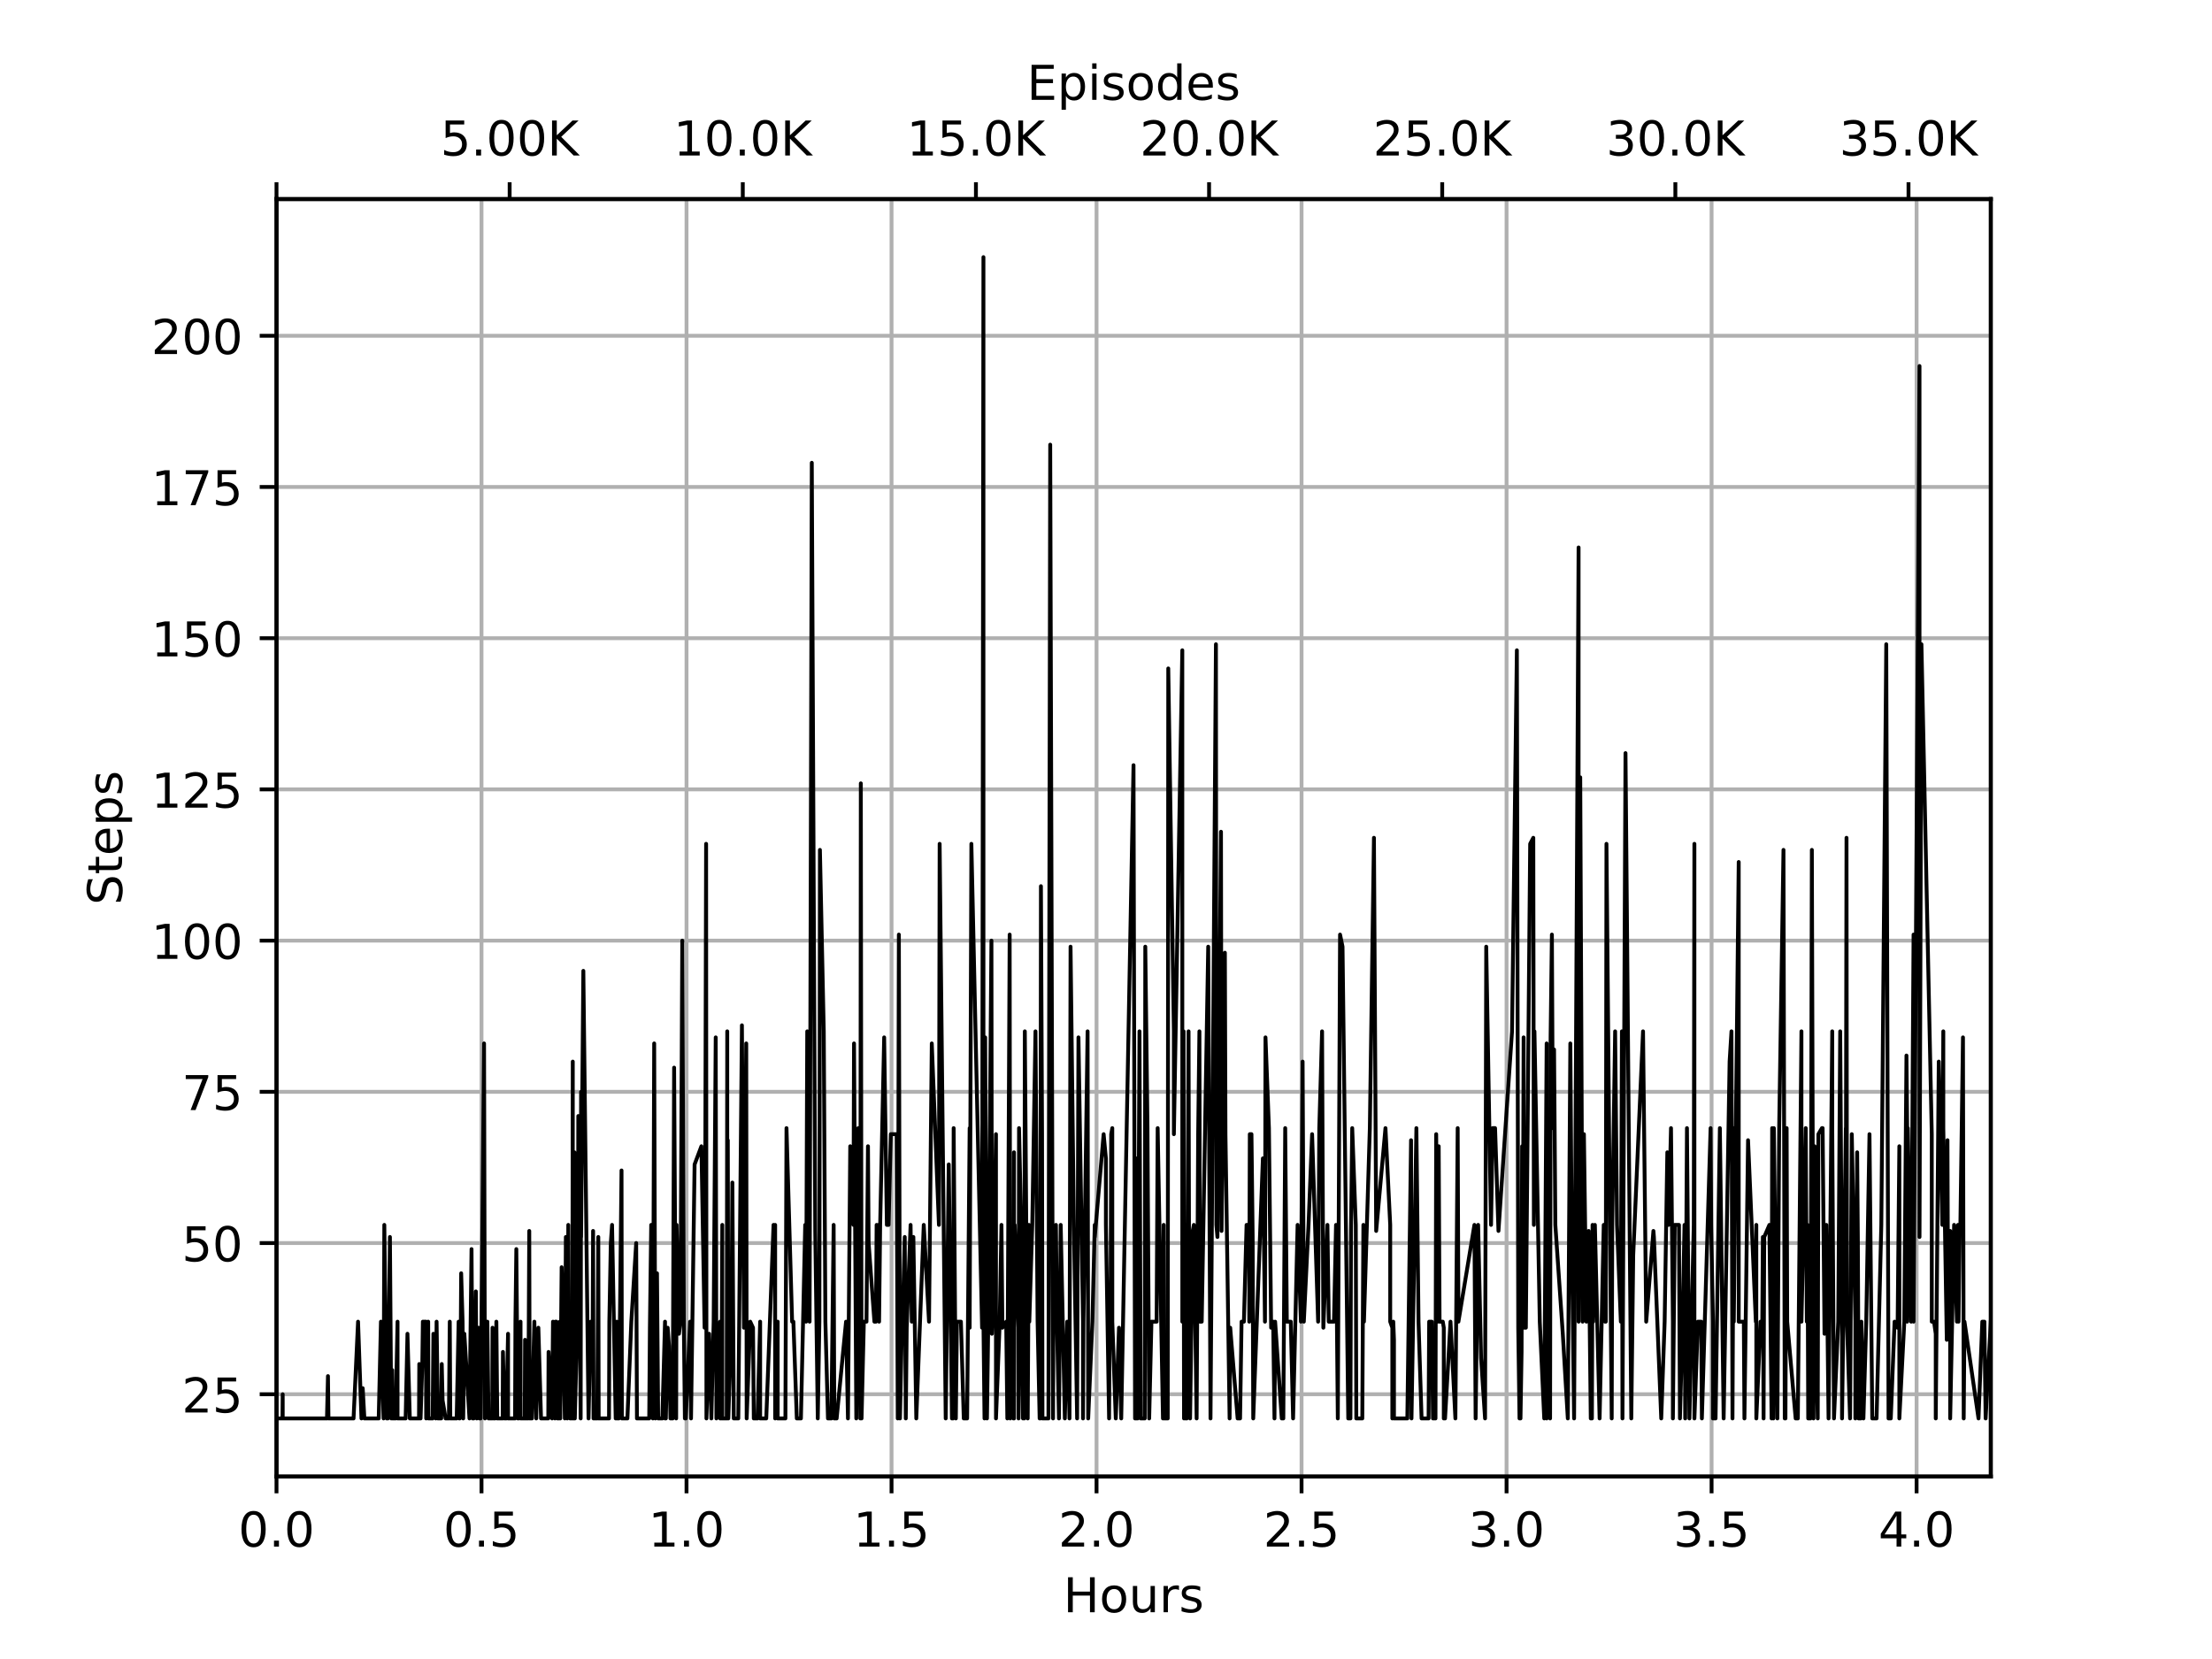 <?xml version="1.0" encoding="utf-8" standalone="no"?>
<!DOCTYPE svg PUBLIC "-//W3C//DTD SVG 1.1//EN"
  "http://www.w3.org/Graphics/SVG/1.1/DTD/svg11.dtd">
<!-- Created with matplotlib (https://matplotlib.org/) -->
<svg height="345.6pt" version="1.1" viewBox="0 0 460.8 345.6" width="460.8pt" xmlns="http://www.w3.org/2000/svg" xmlns:xlink="http://www.w3.org/1999/xlink">
 <defs>
  <style type="text/css">
*{stroke-linecap:butt;stroke-linejoin:round;}
  </style>
 </defs>
 <g id="figure_1">
  <g id="patch_1">
   <path d="M 0 345.6
L 460.8 345.6
L 460.8 0
L 0 0
z
" style="fill:#ffffff;"/>
  </g>
  <g id="axes_1">
   <g id="patch_2">
    <path d="M 57.6 307.584
L 414.72 307.584
L 414.72 41.472
L 57.6 41.472
z
" style="fill:#ffffff;"/>
   </g>
   <g id="matplotlib.axis_1">
    <g id="xtick_1">
     <g id="line2d_1">
      <path clip-path="url(#p49e762b4a4)" d="M 57.6 307.584
L 57.6 41.472
" style="fill:none;stroke:#b0b0b0;stroke-linecap:square;stroke-width:0.8;"/>
     </g>
     <g id="line2d_2">
      <defs>
       <path d="M 0 0
L 0 3.5
" id="m165756a6ae" style="stroke:#000000;stroke-width:0.8;"/>
      </defs>
      <g>
       <use style="stroke:#000000;stroke-width:0.8;" x="57.6" xlink:href="#m165756a6ae" y="307.584"/>
      </g>
     </g>
     <g id="text_1">
      <!-- 0.0 -->
      <defs>
       <path d="M 31.781 66.406
Q 24.172 66.406 20.328 58.906
Q 16.5 51.422 16.5 36.375
Q 16.5 21.391 20.328 13.891
Q 24.172 6.391 31.781 6.391
Q 39.453 6.391 43.281 13.891
Q 47.125 21.391 47.125 36.375
Q 47.125 51.422 43.281 58.906
Q 39.453 66.406 31.781 66.406
z
M 31.781 74.219
Q 44.047 74.219 50.516 64.516
Q 56.984 54.828 56.984 36.375
Q 56.984 17.969 50.516 8.266
Q 44.047 -1.422 31.781 -1.422
Q 19.531 -1.422 13.062 8.266
Q 6.594 17.969 6.594 36.375
Q 6.594 54.828 13.062 64.516
Q 19.531 74.219 31.781 74.219
z
" id="DejaVuSans-48"/>
       <path d="M 10.688 12.406
L 21 12.406
L 21 0
L 10.688 0
z
" id="DejaVuSans-46"/>
      </defs>
      <g transform="translate(49.648 322.182)scale(0.1 -0.1)">
       <use xlink:href="#DejaVuSans-48"/>
       <use x="63.623" xlink:href="#DejaVuSans-46"/>
       <use x="95.41" xlink:href="#DejaVuSans-48"/>
      </g>
     </g>
    </g>
    <g id="xtick_2">
     <g id="line2d_3">
      <path clip-path="url(#p49e762b4a4)" d="M 100.308 307.584
L 100.308 41.472
" style="fill:none;stroke:#b0b0b0;stroke-linecap:square;stroke-width:0.8;"/>
     </g>
     <g id="line2d_4">
      <g>
       <use style="stroke:#000000;stroke-width:0.8;" x="100.308" xlink:href="#m165756a6ae" y="307.584"/>
      </g>
     </g>
     <g id="text_2">
      <!-- 0.5 -->
      <defs>
       <path d="M 10.797 72.906
L 49.516 72.906
L 49.516 64.594
L 19.828 64.594
L 19.828 46.734
Q 21.969 47.469 24.109 47.828
Q 26.266 48.188 28.422 48.188
Q 40.625 48.188 47.75 41.5
Q 54.891 34.812 54.891 23.391
Q 54.891 11.625 47.562 5.094
Q 40.234 -1.422 26.906 -1.422
Q 22.312 -1.422 17.547 -0.641
Q 12.797 0.141 7.719 1.703
L 7.719 11.625
Q 12.109 9.234 16.797 8.062
Q 21.484 6.891 26.703 6.891
Q 35.156 6.891 40.078 11.328
Q 45.016 15.766 45.016 23.391
Q 45.016 31 40.078 35.438
Q 35.156 39.891 26.703 39.891
Q 22.75 39.891 18.812 39.016
Q 14.891 38.141 10.797 36.281
z
" id="DejaVuSans-53"/>
      </defs>
      <g transform="translate(92.356 322.182)scale(0.1 -0.1)">
       <use xlink:href="#DejaVuSans-48"/>
       <use x="63.623" xlink:href="#DejaVuSans-46"/>
       <use x="95.41" xlink:href="#DejaVuSans-53"/>
      </g>
     </g>
    </g>
    <g id="xtick_3">
     <g id="line2d_5">
      <path clip-path="url(#p49e762b4a4)" d="M 143.015 307.584
L 143.015 41.472
" style="fill:none;stroke:#b0b0b0;stroke-linecap:square;stroke-width:0.8;"/>
     </g>
     <g id="line2d_6">
      <g>
       <use style="stroke:#000000;stroke-width:0.8;" x="143.015" xlink:href="#m165756a6ae" y="307.584"/>
      </g>
     </g>
     <g id="text_3">
      <!-- 1.0 -->
      <defs>
       <path d="M 12.406 8.297
L 28.516 8.297
L 28.516 63.922
L 10.984 60.406
L 10.984 69.391
L 28.422 72.906
L 38.281 72.906
L 38.281 8.297
L 54.391 8.297
L 54.391 0
L 12.406 0
z
" id="DejaVuSans-49"/>
      </defs>
      <g transform="translate(135.064 322.182)scale(0.1 -0.1)">
       <use xlink:href="#DejaVuSans-49"/>
       <use x="63.623" xlink:href="#DejaVuSans-46"/>
       <use x="95.41" xlink:href="#DejaVuSans-48"/>
      </g>
     </g>
    </g>
    <g id="xtick_4">
     <g id="line2d_7">
      <path clip-path="url(#p49e762b4a4)" d="M 185.723 307.584
L 185.723 41.472
" style="fill:none;stroke:#b0b0b0;stroke-linecap:square;stroke-width:0.8;"/>
     </g>
     <g id="line2d_8">
      <g>
       <use style="stroke:#000000;stroke-width:0.8;" x="185.723" xlink:href="#m165756a6ae" y="307.584"/>
      </g>
     </g>
     <g id="text_4">
      <!-- 1.5 -->
      <g transform="translate(177.771 322.182)scale(0.1 -0.1)">
       <use xlink:href="#DejaVuSans-49"/>
       <use x="63.623" xlink:href="#DejaVuSans-46"/>
       <use x="95.41" xlink:href="#DejaVuSans-53"/>
      </g>
     </g>
    </g>
    <g id="xtick_5">
     <g id="line2d_9">
      <path clip-path="url(#p49e762b4a4)" d="M 228.43 307.584
L 228.43 41.472
" style="fill:none;stroke:#b0b0b0;stroke-linecap:square;stroke-width:0.8;"/>
     </g>
     <g id="line2d_10">
      <g>
       <use style="stroke:#000000;stroke-width:0.8;" x="228.43" xlink:href="#m165756a6ae" y="307.584"/>
      </g>
     </g>
     <g id="text_5">
      <!-- 2.0 -->
      <defs>
       <path d="M 19.188 8.297
L 53.609 8.297
L 53.609 0
L 7.328 0
L 7.328 8.297
Q 12.938 14.109 22.625 23.891
Q 32.328 33.688 34.812 36.531
Q 39.547 41.844 41.422 45.531
Q 43.312 49.219 43.312 52.781
Q 43.312 58.594 39.234 62.25
Q 35.156 65.922 28.609 65.922
Q 23.969 65.922 18.812 64.312
Q 13.672 62.703 7.812 59.422
L 7.812 69.391
Q 13.766 71.781 18.938 73
Q 24.125 74.219 28.422 74.219
Q 39.75 74.219 46.484 68.547
Q 53.219 62.891 53.219 53.422
Q 53.219 48.922 51.531 44.891
Q 49.859 40.875 45.406 35.406
Q 44.188 33.984 37.641 27.219
Q 31.109 20.453 19.188 8.297
z
" id="DejaVuSans-50"/>
      </defs>
      <g transform="translate(220.479 322.182)scale(0.1 -0.1)">
       <use xlink:href="#DejaVuSans-50"/>
       <use x="63.623" xlink:href="#DejaVuSans-46"/>
       <use x="95.41" xlink:href="#DejaVuSans-48"/>
      </g>
     </g>
    </g>
    <g id="xtick_6">
     <g id="line2d_11">
      <path clip-path="url(#p49e762b4a4)" d="M 271.138 307.584
L 271.138 41.472
" style="fill:none;stroke:#b0b0b0;stroke-linecap:square;stroke-width:0.8;"/>
     </g>
     <g id="line2d_12">
      <g>
       <use style="stroke:#000000;stroke-width:0.8;" x="271.138" xlink:href="#m165756a6ae" y="307.584"/>
      </g>
     </g>
     <g id="text_6">
      <!-- 2.5 -->
      <g transform="translate(263.186 322.182)scale(0.1 -0.1)">
       <use xlink:href="#DejaVuSans-50"/>
       <use x="63.623" xlink:href="#DejaVuSans-46"/>
       <use x="95.41" xlink:href="#DejaVuSans-53"/>
      </g>
     </g>
    </g>
    <g id="xtick_7">
     <g id="line2d_13">
      <path clip-path="url(#p49e762b4a4)" d="M 313.845 307.584
L 313.845 41.472
" style="fill:none;stroke:#b0b0b0;stroke-linecap:square;stroke-width:0.8;"/>
     </g>
     <g id="line2d_14">
      <g>
       <use style="stroke:#000000;stroke-width:0.8;" x="313.845" xlink:href="#m165756a6ae" y="307.584"/>
      </g>
     </g>
     <g id="text_7">
      <!-- 3.0 -->
      <defs>
       <path d="M 40.578 39.312
Q 47.656 37.797 51.625 33
Q 55.609 28.219 55.609 21.188
Q 55.609 10.406 48.188 4.484
Q 40.766 -1.422 27.094 -1.422
Q 22.516 -1.422 17.656 -0.516
Q 12.797 0.391 7.625 2.203
L 7.625 11.719
Q 11.719 9.328 16.594 8.109
Q 21.484 6.891 26.812 6.891
Q 36.078 6.891 40.938 10.547
Q 45.797 14.203 45.797 21.188
Q 45.797 27.641 41.281 31.266
Q 36.766 34.906 28.719 34.906
L 20.219 34.906
L 20.219 43.016
L 29.109 43.016
Q 36.375 43.016 40.234 45.922
Q 44.094 48.828 44.094 54.297
Q 44.094 59.906 40.109 62.906
Q 36.141 65.922 28.719 65.922
Q 24.656 65.922 20.016 65.031
Q 15.375 64.156 9.812 62.312
L 9.812 71.094
Q 15.438 72.656 20.344 73.438
Q 25.25 74.219 29.594 74.219
Q 40.828 74.219 47.359 69.109
Q 53.906 64.016 53.906 55.328
Q 53.906 49.266 50.438 45.094
Q 46.969 40.922 40.578 39.312
z
" id="DejaVuSans-51"/>
      </defs>
      <g transform="translate(305.894 322.182)scale(0.1 -0.1)">
       <use xlink:href="#DejaVuSans-51"/>
       <use x="63.623" xlink:href="#DejaVuSans-46"/>
       <use x="95.41" xlink:href="#DejaVuSans-48"/>
      </g>
     </g>
    </g>
    <g id="xtick_8">
     <g id="line2d_15">
      <path clip-path="url(#p49e762b4a4)" d="M 356.553 307.584
L 356.553 41.472
" style="fill:none;stroke:#b0b0b0;stroke-linecap:square;stroke-width:0.8;"/>
     </g>
     <g id="line2d_16">
      <g>
       <use style="stroke:#000000;stroke-width:0.8;" x="356.553" xlink:href="#m165756a6ae" y="307.584"/>
      </g>
     </g>
     <g id="text_8">
      <!-- 3.5 -->
      <g transform="translate(348.601 322.182)scale(0.1 -0.1)">
       <use xlink:href="#DejaVuSans-51"/>
       <use x="63.623" xlink:href="#DejaVuSans-46"/>
       <use x="95.41" xlink:href="#DejaVuSans-53"/>
      </g>
     </g>
    </g>
    <g id="xtick_9">
     <g id="line2d_17">
      <path clip-path="url(#p49e762b4a4)" d="M 399.261 307.584
L 399.261 41.472
" style="fill:none;stroke:#b0b0b0;stroke-linecap:square;stroke-width:0.8;"/>
     </g>
     <g id="line2d_18">
      <g>
       <use style="stroke:#000000;stroke-width:0.8;" x="399.261" xlink:href="#m165756a6ae" y="307.584"/>
      </g>
     </g>
     <g id="text_9">
      <!-- 4.0 -->
      <defs>
       <path d="M 37.797 64.312
L 12.891 25.391
L 37.797 25.391
z
M 35.203 72.906
L 47.609 72.906
L 47.609 25.391
L 58.016 25.391
L 58.016 17.188
L 47.609 17.188
L 47.609 0
L 37.797 0
L 37.797 17.188
L 4.891 17.188
L 4.891 26.703
z
" id="DejaVuSans-52"/>
      </defs>
      <g transform="translate(391.309 322.182)scale(0.1 -0.1)">
       <use xlink:href="#DejaVuSans-52"/>
       <use x="63.623" xlink:href="#DejaVuSans-46"/>
       <use x="95.41" xlink:href="#DejaVuSans-48"/>
      </g>
     </g>
    </g>
    <g id="text_10">
     <!-- Hours -->
     <defs>
      <path d="M 9.812 72.906
L 19.672 72.906
L 19.672 43.016
L 55.516 43.016
L 55.516 72.906
L 65.375 72.906
L 65.375 0
L 55.516 0
L 55.516 34.719
L 19.672 34.719
L 19.672 0
L 9.812 0
z
" id="DejaVuSans-72"/>
      <path d="M 30.609 48.391
Q 23.391 48.391 19.188 42.75
Q 14.984 37.109 14.984 27.297
Q 14.984 17.484 19.156 11.844
Q 23.344 6.203 30.609 6.203
Q 37.797 6.203 41.984 11.859
Q 46.188 17.531 46.188 27.297
Q 46.188 37.016 41.984 42.703
Q 37.797 48.391 30.609 48.391
z
M 30.609 56
Q 42.328 56 49.016 48.375
Q 55.719 40.766 55.719 27.297
Q 55.719 13.875 49.016 6.219
Q 42.328 -1.422 30.609 -1.422
Q 18.844 -1.422 12.172 6.219
Q 5.516 13.875 5.516 27.297
Q 5.516 40.766 12.172 48.375
Q 18.844 56 30.609 56
z
" id="DejaVuSans-111"/>
      <path d="M 8.5 21.578
L 8.5 54.688
L 17.484 54.688
L 17.484 21.922
Q 17.484 14.156 20.5 10.266
Q 23.531 6.391 29.594 6.391
Q 36.859 6.391 41.078 11.031
Q 45.312 15.672 45.312 23.688
L 45.312 54.688
L 54.297 54.688
L 54.297 0
L 45.312 0
L 45.312 8.406
Q 42.047 3.422 37.719 1
Q 33.406 -1.422 27.688 -1.422
Q 18.266 -1.422 13.375 4.438
Q 8.5 10.297 8.5 21.578
z
M 31.109 56
z
" id="DejaVuSans-117"/>
      <path d="M 41.109 46.297
Q 39.594 47.172 37.812 47.578
Q 36.031 48 33.891 48
Q 26.266 48 22.188 43.047
Q 18.109 38.094 18.109 28.812
L 18.109 0
L 9.078 0
L 9.078 54.688
L 18.109 54.688
L 18.109 46.188
Q 20.953 51.172 25.484 53.578
Q 30.031 56 36.531 56
Q 37.453 56 38.578 55.875
Q 39.703 55.766 41.062 55.516
z
" id="DejaVuSans-114"/>
      <path d="M 44.281 53.078
L 44.281 44.578
Q 40.484 46.531 36.375 47.5
Q 32.281 48.484 27.875 48.484
Q 21.188 48.484 17.844 46.438
Q 14.5 44.391 14.5 40.281
Q 14.5 37.156 16.891 35.375
Q 19.281 33.594 26.516 31.984
L 29.594 31.297
Q 39.156 29.25 43.188 25.516
Q 47.219 21.781 47.219 15.094
Q 47.219 7.469 41.188 3.016
Q 35.156 -1.422 24.609 -1.422
Q 20.219 -1.422 15.453 -0.562
Q 10.688 0.297 5.422 2
L 5.422 11.281
Q 10.406 8.688 15.234 7.391
Q 20.062 6.109 24.812 6.109
Q 31.156 6.109 34.562 8.281
Q 37.984 10.453 37.984 14.406
Q 37.984 18.062 35.516 20.016
Q 33.062 21.969 24.703 23.781
L 21.578 24.516
Q 13.234 26.266 9.516 29.906
Q 5.812 33.547 5.812 39.891
Q 5.812 47.609 11.281 51.797
Q 16.75 56 26.812 56
Q 31.781 56 36.172 55.266
Q 40.578 54.547 44.281 53.078
z
" id="DejaVuSans-115"/>
     </defs>
     <g transform="translate(221.512 335.861)scale(0.1 -0.1)">
      <use xlink:href="#DejaVuSans-72"/>
      <use x="75.195" xlink:href="#DejaVuSans-111"/>
      <use x="136.377" xlink:href="#DejaVuSans-117"/>
      <use x="199.756" xlink:href="#DejaVuSans-114"/>
      <use x="240.869" xlink:href="#DejaVuSans-115"/>
     </g>
    </g>
   </g>
   <g id="matplotlib.axis_2">
    <g id="ytick_1">
     <g id="line2d_19">
      <path clip-path="url(#p49e762b4a4)" d="M 57.6 290.448
L 414.72 290.448
" style="fill:none;stroke:#b0b0b0;stroke-linecap:square;stroke-width:0.8;"/>
     </g>
     <g id="line2d_20">
      <defs>
       <path d="M 0 0
L -3.5 0
" id="m344704f094" style="stroke:#000000;stroke-width:0.8;"/>
      </defs>
      <g>
       <use style="stroke:#000000;stroke-width:0.8;" x="57.6" xlink:href="#m344704f094" y="290.448"/>
      </g>
     </g>
     <g id="text_11">
      <!-- 25 -->
      <g transform="translate(37.875 294.247)scale(0.1 -0.1)">
       <use xlink:href="#DejaVuSans-50"/>
       <use x="63.623" xlink:href="#DejaVuSans-53"/>
      </g>
     </g>
    </g>
    <g id="ytick_2">
     <g id="line2d_21">
      <path clip-path="url(#p49e762b4a4)" d="M 57.6 258.948
L 414.72 258.948
" style="fill:none;stroke:#b0b0b0;stroke-linecap:square;stroke-width:0.8;"/>
     </g>
     <g id="line2d_22">
      <g>
       <use style="stroke:#000000;stroke-width:0.8;" x="57.6" xlink:href="#m344704f094" y="258.948"/>
      </g>
     </g>
     <g id="text_12">
      <!-- 50 -->
      <g transform="translate(37.875 262.747)scale(0.1 -0.1)">
       <use xlink:href="#DejaVuSans-53"/>
       <use x="63.623" xlink:href="#DejaVuSans-48"/>
      </g>
     </g>
    </g>
    <g id="ytick_3">
     <g id="line2d_23">
      <path clip-path="url(#p49e762b4a4)" d="M 57.6 227.448
L 414.72 227.448
" style="fill:none;stroke:#b0b0b0;stroke-linecap:square;stroke-width:0.8;"/>
     </g>
     <g id="line2d_24">
      <g>
       <use style="stroke:#000000;stroke-width:0.8;" x="57.6" xlink:href="#m344704f094" y="227.448"/>
      </g>
     </g>
     <g id="text_13">
      <!-- 75 -->
      <defs>
       <path d="M 8.203 72.906
L 55.078 72.906
L 55.078 68.703
L 28.609 0
L 18.312 0
L 43.219 64.594
L 8.203 64.594
z
" id="DejaVuSans-55"/>
      </defs>
      <g transform="translate(37.875 231.247)scale(0.1 -0.1)">
       <use xlink:href="#DejaVuSans-55"/>
       <use x="63.623" xlink:href="#DejaVuSans-53"/>
      </g>
     </g>
    </g>
    <g id="ytick_4">
     <g id="line2d_25">
      <path clip-path="url(#p49e762b4a4)" d="M 57.6 195.948
L 414.72 195.948
" style="fill:none;stroke:#b0b0b0;stroke-linecap:square;stroke-width:0.8;"/>
     </g>
     <g id="line2d_26">
      <g>
       <use style="stroke:#000000;stroke-width:0.8;" x="57.6" xlink:href="#m344704f094" y="195.948"/>
      </g>
     </g>
     <g id="text_14">
      <!-- 100 -->
      <g transform="translate(31.512 199.747)scale(0.1 -0.1)">
       <use xlink:href="#DejaVuSans-49"/>
       <use x="63.623" xlink:href="#DejaVuSans-48"/>
       <use x="127.246" xlink:href="#DejaVuSans-48"/>
      </g>
     </g>
    </g>
    <g id="ytick_5">
     <g id="line2d_27">
      <path clip-path="url(#p49e762b4a4)" d="M 57.6 164.448
L 414.72 164.448
" style="fill:none;stroke:#b0b0b0;stroke-linecap:square;stroke-width:0.8;"/>
     </g>
     <g id="line2d_28">
      <g>
       <use style="stroke:#000000;stroke-width:0.8;" x="57.6" xlink:href="#m344704f094" y="164.448"/>
      </g>
     </g>
     <g id="text_15">
      <!-- 125 -->
      <g transform="translate(31.512 168.247)scale(0.1 -0.1)">
       <use xlink:href="#DejaVuSans-49"/>
       <use x="63.623" xlink:href="#DejaVuSans-50"/>
       <use x="127.246" xlink:href="#DejaVuSans-53"/>
      </g>
     </g>
    </g>
    <g id="ytick_6">
     <g id="line2d_29">
      <path clip-path="url(#p49e762b4a4)" d="M 57.6 132.948
L 414.72 132.948
" style="fill:none;stroke:#b0b0b0;stroke-linecap:square;stroke-width:0.8;"/>
     </g>
     <g id="line2d_30">
      <g>
       <use style="stroke:#000000;stroke-width:0.8;" x="57.6" xlink:href="#m344704f094" y="132.948"/>
      </g>
     </g>
     <g id="text_16">
      <!-- 150 -->
      <g transform="translate(31.512 136.747)scale(0.1 -0.1)">
       <use xlink:href="#DejaVuSans-49"/>
       <use x="63.623" xlink:href="#DejaVuSans-53"/>
       <use x="127.246" xlink:href="#DejaVuSans-48"/>
      </g>
     </g>
    </g>
    <g id="ytick_7">
     <g id="line2d_31">
      <path clip-path="url(#p49e762b4a4)" d="M 57.6 101.448
L 414.72 101.448
" style="fill:none;stroke:#b0b0b0;stroke-linecap:square;stroke-width:0.8;"/>
     </g>
     <g id="line2d_32">
      <g>
       <use style="stroke:#000000;stroke-width:0.8;" x="57.6" xlink:href="#m344704f094" y="101.448"/>
      </g>
     </g>
     <g id="text_17">
      <!-- 175 -->
      <g transform="translate(31.512 105.247)scale(0.1 -0.1)">
       <use xlink:href="#DejaVuSans-49"/>
       <use x="63.623" xlink:href="#DejaVuSans-55"/>
       <use x="127.246" xlink:href="#DejaVuSans-53"/>
      </g>
     </g>
    </g>
    <g id="ytick_8">
     <g id="line2d_33">
      <path clip-path="url(#p49e762b4a4)" d="M 57.6 69.948
L 414.72 69.948
" style="fill:none;stroke:#b0b0b0;stroke-linecap:square;stroke-width:0.8;"/>
     </g>
     <g id="line2d_34">
      <g>
       <use style="stroke:#000000;stroke-width:0.8;" x="57.6" xlink:href="#m344704f094" y="69.948"/>
      </g>
     </g>
     <g id="text_18">
      <!-- 200 -->
      <g transform="translate(31.512 73.747)scale(0.1 -0.1)">
       <use xlink:href="#DejaVuSans-50"/>
       <use x="63.623" xlink:href="#DejaVuSans-48"/>
       <use x="127.246" xlink:href="#DejaVuSans-48"/>
      </g>
     </g>
    </g>
    <g id="text_19">
     <!-- Steps -->
     <defs>
      <path d="M 53.516 70.516
L 53.516 60.891
Q 47.906 63.578 42.922 64.891
Q 37.938 66.219 33.297 66.219
Q 25.25 66.219 20.875 63.094
Q 16.5 59.969 16.5 54.203
Q 16.5 49.359 19.406 46.891
Q 22.312 44.438 30.422 42.922
L 36.375 41.703
Q 47.406 39.594 52.656 34.297
Q 57.906 29 57.906 20.125
Q 57.906 9.516 50.797 4.047
Q 43.703 -1.422 29.984 -1.422
Q 24.812 -1.422 18.969 -0.25
Q 13.141 0.922 6.891 3.219
L 6.891 13.375
Q 12.891 10.016 18.656 8.297
Q 24.422 6.594 29.984 6.594
Q 38.422 6.594 43.016 9.906
Q 47.609 13.234 47.609 19.391
Q 47.609 24.75 44.312 27.781
Q 41.016 30.812 33.5 32.328
L 27.484 33.5
Q 16.453 35.688 11.516 40.375
Q 6.594 45.062 6.594 53.422
Q 6.594 63.094 13.406 68.656
Q 20.219 74.219 32.172 74.219
Q 37.312 74.219 42.625 73.281
Q 47.953 72.359 53.516 70.516
z
" id="DejaVuSans-83"/>
      <path d="M 18.312 70.219
L 18.312 54.688
L 36.812 54.688
L 36.812 47.703
L 18.312 47.703
L 18.312 18.016
Q 18.312 11.328 20.141 9.422
Q 21.969 7.516 27.594 7.516
L 36.812 7.516
L 36.812 0
L 27.594 0
Q 17.188 0 13.234 3.875
Q 9.281 7.766 9.281 18.016
L 9.281 47.703
L 2.688 47.703
L 2.688 54.688
L 9.281 54.688
L 9.281 70.219
z
" id="DejaVuSans-116"/>
      <path d="M 56.203 29.594
L 56.203 25.203
L 14.891 25.203
Q 15.484 15.922 20.484 11.062
Q 25.484 6.203 34.422 6.203
Q 39.594 6.203 44.453 7.469
Q 49.312 8.734 54.109 11.281
L 54.109 2.781
Q 49.266 0.734 44.188 -0.344
Q 39.109 -1.422 33.891 -1.422
Q 20.797 -1.422 13.156 6.188
Q 5.516 13.812 5.516 26.812
Q 5.516 40.234 12.766 48.109
Q 20.016 56 32.328 56
Q 43.359 56 49.781 48.891
Q 56.203 41.797 56.203 29.594
z
M 47.219 32.234
Q 47.125 39.594 43.094 43.984
Q 39.062 48.391 32.422 48.391
Q 24.906 48.391 20.391 44.141
Q 15.875 39.891 15.188 32.172
z
" id="DejaVuSans-101"/>
      <path d="M 18.109 8.203
L 18.109 -20.797
L 9.078 -20.797
L 9.078 54.688
L 18.109 54.688
L 18.109 46.391
Q 20.953 51.266 25.266 53.625
Q 29.594 56 35.594 56
Q 45.562 56 51.781 48.094
Q 58.016 40.188 58.016 27.297
Q 58.016 14.406 51.781 6.484
Q 45.562 -1.422 35.594 -1.422
Q 29.594 -1.422 25.266 0.953
Q 20.953 3.328 18.109 8.203
z
M 48.688 27.297
Q 48.688 37.203 44.609 42.844
Q 40.531 48.484 33.406 48.484
Q 26.266 48.484 22.188 42.844
Q 18.109 37.203 18.109 27.297
Q 18.109 17.391 22.188 11.75
Q 26.266 6.109 33.406 6.109
Q 40.531 6.109 44.609 11.75
Q 48.688 17.391 48.688 27.297
z
" id="DejaVuSans-112"/>
     </defs>
     <g transform="translate(25.433 188.518)rotate(-90)scale(0.1 -0.1)">
      <use xlink:href="#DejaVuSans-83"/>
      <use x="63.477" xlink:href="#DejaVuSans-116"/>
      <use x="102.686" xlink:href="#DejaVuSans-101"/>
      <use x="164.209" xlink:href="#DejaVuSans-112"/>
      <use x="227.686" xlink:href="#DejaVuSans-115"/>
     </g>
    </g>
   </g>
   <g id="line2d_35">
    <path clip-path="url(#p49e762b4a4)" d="M 57.6 295.488
L 58.845 295.488
L 58.89 290.448
L 58.894 295.488
L 68.113 295.488
L 68.32 286.668
L 68.425 295.488
L 73.652 295.488
L 74.589 275.328
L 75.298 295.488
L 75.558 289.188
L 75.907 295.488
L 78.892 295.488
L 79.356 275.328
L 79.905 295.488
L 80.059 255.168
L 80.563 295.488
L 80.805 295.488
L 81.229 257.688
L 81.501 295.488
L 81.713 285.408
L 81.762 295.488
L 82.406 295.488
L 82.816 275.328
L 82.817 295.488
L 84.501 295.488
L 84.881 277.848
L 85.375 295.488
L 87.285 295.488
L 87.345 284.148
L 87.505 295.488
L 87.617 295.488
L 87.973 284.148
L 88.09 275.328
L 88.729 275.328
L 88.783 295.488
L 89.199 275.328
L 89.255 295.488
L 90.14 295.488
L 90.288 277.848
L 90.785 295.488
L 90.95 275.328
L 91.229 295.488
L 91.915 295.488
L 92.027 284.148
L 92.199 291.708
L 92.828 295.488
L 93.514 295.488
L 93.697 275.328
L 93.802 295.488
L 95.135 295.488
L 95.541 275.328
L 95.665 295.488
L 95.713 279.108
L 95.78 295.488
L 95.952 282.888
L 96.071 265.248
L 96.365 275.328
L 96.422 281.628
L 96.493 295.488
L 96.73 277.848
L 97.802 295.488
L 98.228 260.208
L 98.454 295.488
L 98.687 295.488
L 99.129 269.028
L 99.319 295.488
L 99.682 276.588
L 99.859 295.488
L 100.123 295.488
L 100.837 217.368
L 101.024 295.488
L 101.081 275.328
L 101.526 275.328
L 101.764 295.488
L 102.544 295.488
L 102.601 276.588
L 102.812 295.488
L 103.143 295.488
L 103.402 275.328
L 103.589 295.488
L 104.719 295.488
L 104.773 281.628
L 105.088 295.488
L 105.458 295.488
L 105.838 277.848
L 105.841 295.488
L 107.296 295.488
L 107.375 275.328
L 107.56 260.208
L 107.872 295.488
L 108.031 295.488
L 108.437 275.328
L 108.439 295.488
L 109.313 295.488
L 109.382 279.108
L 109.446 295.488
L 110.053 295.488
L 110.254 256.428
L 110.339 295.488
L 110.809 295.488
L 111.316 275.328
L 111.707 295.488
L 112.151 276.588
L 112.708 295.488
L 114.216 295.488
L 114.276 281.628
L 115.007 295.488
L 115.2 275.328
L 115.605 295.488
L 115.69 275.328
L 115.909 275.328
L 116.128 295.488
L 116.469 295.488
L 116.629 275.328
L 116.712 295.488
L 117 263.988
L 117.304 275.328
L 117.666 295.488
L 117.879 257.688
L 118.174 295.488
L 118.385 255.168
L 118.479 279.108
L 118.751 275.328
L 118.753 295.488
L 118.975 295.488
L 119.047 275.328
L 119.215 295.488
L 119.319 221.148
L 119.32 295.488
L 119.591 295.488
L 119.664 240.048
L 119.748 295.488
L 120.251 275.328
L 120.391 275.328
L 120.47 232.488
L 120.962 295.488
L 121.049 227.448
L 121.05 257.688
L 121.521 202.248
L 122.602 295.488
L 123.061 275.328
L 123.468 275.328
L 123.553 256.428
L 123.645 295.488
L 124.425 295.488
L 124.636 257.688
L 124.714 295.488
L 126.867 295.488
L 126.937 275.328
L 127.241 258.948
L 127.503 255.168
L 128.259 295.488
L 128.478 275.328
L 128.479 295.488
L 128.922 295.488
L 129.475 243.828
L 129.546 295.488
L 130.702 295.488
L 131.514 275.328
L 132.529 258.948
L 132.688 295.488
L 135.244 295.488
L 135.386 276.588
L 135.659 255.168
L 136.009 295.488
L 136.278 217.368
L 136.524 295.488
L 136.865 265.248
L 137.107 295.488
L 137.974 295.488
L 138.537 275.328
L 138.539 295.488
L 138.709 295.488
L 139.09 276.588
L 139.361 280.368
L 139.671 295.488
L 140.134 295.488
L 140.431 222.408
L 140.856 295.488
L 140.945 255.168
L 141.444 277.848
L 141.75 275.328
L 142.132 195.948
L 142.453 275.328
L 142.674 295.488
L 142.855 295.488
L 143.765 275.328
L 143.951 295.488
L 144.698 242.568
L 146.114 238.788
L 146.781 276.588
L 146.894 255.168
L 147.095 175.788
L 147.165 295.488
L 147.725 277.848
L 148.188 295.488
L 148.669 275.328
L 149.097 216.108
L 149.244 295.488
L 150.015 275.328
L 150.017 295.488
L 150.285 295.488
L 150.466 255.168
L 150.469 295.488
L 151.39 295.488
L 151.497 214.848
L 151.502 295.488
L 151.615 237.528
L 151.722 295.488
L 152.379 275.328
L 152.566 246.348
L 152.859 295.488
L 153.802 295.488
L 154.555 213.588
L 154.982 276.588
L 155.455 217.368
L 155.546 295.488
L 156.287 275.328
L 156.867 276.588
L 157.029 295.488
L 157.807 295.488
L 158.352 275.328
L 158.352 295.488
L 159.624 295.488
L 161.141 255.168
L 161.363 258.948
L 161.477 255.168
L 161.479 295.488
L 162.005 275.328
L 162.006 295.488
L 163.615 295.488
L 163.842 235.008
L 165.013 275.328
L 165.276 275.328
L 165.989 295.488
L 166.847 295.488
L 167.739 255.168
L 167.93 275.328
L 168.162 214.848
L 168.652 275.328
L 169.111 96.408
L 169.83 256.428
L 170.357 295.488
L 170.695 275.328
L 170.805 177.048
L 171.606 214.848
L 171.944 275.328
L 172.482 295.488
L 173.194 295.488
L 173.665 255.168
L 173.794 295.488
L 174.289 295.488
L 176.248 275.328
L 176.644 295.488
L 177.12 238.788
L 177.79 255.168
L 177.909 217.368
L 178.383 295.488
L 178.784 235.008
L 178.992 257.688
L 179.221 295.488
L 179.325 163.188
L 179.479 295.488
L 179.957 275.328
L 180.505 275.328
L 180.815 238.788
L 180.949 258.948
L 182.154 275.328
L 182.481 275.328
L 182.616 255.168
L 182.617 256.428
L 183.028 255.168
L 183.13 275.328
L 183.352 255.168
L 184.188 216.108
L 184.751 255.168
L 185.107 255.168
L 185.573 236.268
L 186.789 236.268
L 187.019 295.488
L 187.249 194.688
L 187.474 295.488
L 187.906 275.328
L 188.023 275.328
L 188.474 257.688
L 188.691 295.488
L 188.884 276.588
L 189.692 255.168
L 189.94 275.328
L 190.27 257.688
L 190.88 295.488
L 192.435 255.168
L 193.531 275.328
L 194.108 217.368
L 195.597 255.168
L 195.745 175.788
L 197.008 295.488
L 197.642 242.568
L 198.309 295.488
L 198.538 295.488
L 198.665 235.008
L 199.119 295.488
L 199.34 275.328
L 200.175 275.328
L 200.77 295.488
L 201.468 295.488
L 201.995 235.008
L 201.997 276.588
L 202.356 175.788
L 204.585 276.588
L 204.868 53.568
L 204.869 275.328
L 205.091 295.488
L 205.228 216.108
L 205.602 295.488
L 205.876 275.328
L 206.534 195.948
L 206.625 277.848
L 206.728 275.328
L 206.844 275.328
L 207.478 236.268
L 207.481 295.488
L 208.261 275.328
L 208.622 255.168
L 208.818 276.588
L 209.607 275.328
L 209.845 295.488
L 210.331 194.688
L 210.443 295.488
L 210.557 256.428
L 210.987 275.328
L 211.112 295.488
L 211.236 240.048
L 211.239 295.488
L 211.368 255.168
L 212.183 276.588
L 212.184 295.488
L 212.284 235.008
L 212.802 258.948
L 212.804 276.588
L 213.107 295.488
L 213.379 275.328
L 213.381 295.488
L 213.49 214.848
L 214.092 295.488
L 214.336 255.168
L 214.421 275.328
L 215.041 255.168
L 215.709 214.848
L 216.15 275.328
L 216.574 295.488
L 216.725 295.488
L 216.845 184.608
L 217.077 236.268
L 217.163 295.488
L 218.41 295.488
L 218.778 92.628
L 219.366 295.488
L 219.441 275.328
L 219.971 255.168
L 220.184 275.328
L 220.599 295.488
L 220.964 255.168
L 221.827 295.488
L 222.323 275.328
L 222.435 276.588
L 222.793 295.488
L 223.015 197.208
L 223.709 255.168
L 224.382 295.488
L 224.663 216.108
L 225.607 275.328
L 225.609 295.488
L 225.707 275.328
L 226.565 214.848
L 226.69 295.488
L 227.568 275.328
L 228.058 255.168
L 228.058 257.688
L 229.907 236.268
L 230.379 241.308
L 230.38 255.168
L 231.042 295.488
L 231.145 275.328
L 231.353 275.328
L 231.483 236.268
L 231.71 235.008
L 231.713 275.328
L 232.437 295.488
L 233.108 276.588
L 233.572 295.488
L 236.133 159.408
L 236.454 295.488
L 236.78 295.488
L 236.891 241.308
L 236.999 295.488
L 237.376 214.848
L 237.624 295.488
L 238.471 295.488
L 238.584 197.208
L 239.041 235.008
L 239.396 295.488
L 239.867 275.328
L 240.949 275.328
L 241.165 235.008
L 242.264 295.488
L 242.415 255.168
L 242.52 295.488
L 243.262 295.488
L 243.373 139.248
L 244.539 214.848
L 244.54 236.268
L 246.296 135.468
L 246.298 275.328
L 246.567 214.848
L 246.652 295.488
L 246.798 275.328
L 246.959 295.488
L 247.089 255.168
L 247.091 295.488
L 247.226 295.488
L 247.599 214.848
L 247.692 258.948
L 247.914 295.488
L 248.465 256.428
L 248.702 255.168
L 249.28 295.488
L 249.6 236.268
L 249.859 214.848
L 249.969 275.328
L 250.34 275.328
L 251.693 197.208
L 252.171 295.488
L 253.301 134.208
L 253.398 255.168
L 253.614 257.688
L 254.352 173.268
L 254.471 256.428
L 255.165 198.468
L 255.286 236.268
L 256.149 295.488
L 256.275 276.588
L 257.821 295.488
L 258.331 295.488
L 258.639 275.328
L 259.13 275.328
L 259.682 255.168
L 260.246 255.168
L 260.247 275.328
L 260.357 236.268
L 260.703 236.268
L 260.951 257.688
L 261.071 295.488
L 263.083 241.308
L 263.515 275.328
L 263.624 216.108
L 264.34 235.008
L 264.8 276.588
L 265.224 275.328
L 265.497 295.488
L 265.632 275.328
L 267.012 295.488
L 267.339 295.488
L 267.733 235.008
L 268.069 275.328
L 268.893 275.328
L 269.375 295.488
L 270.314 255.168
L 271.008 275.328
L 271.358 221.148
L 271.61 275.328
L 272.591 255.168
L 273.336 236.268
L 274.588 275.328
L 274.832 235.008
L 275.412 214.848
L 275.678 276.588
L 276.528 255.168
L 276.806 275.328
L 277.892 275.328
L 278.319 255.168
L 278.691 295.488
L 279.157 194.688
L 279.673 197.208
L 280.866 295.488
L 281.32 295.488
L 281.439 256.428
L 281.692 235.008
L 282.435 255.168
L 282.543 295.488
L 283.792 295.488
L 284.018 255.168
L 284.136 275.328
L 285.361 235.008
L 286.218 174.528
L 286.683 256.428
L 288.618 235.008
L 289.606 255.168
L 289.607 275.328
L 290.048 276.588
L 290.048 295.488
L 290.243 275.328
L 290.388 279.108
L 290.389 295.488
L 293.173 295.488
L 293.948 237.528
L 294.038 295.488
L 295.06 235.008
L 295.503 275.328
L 296.14 295.488
L 297.601 295.488
L 297.722 275.328
L 298.266 275.328
L 298.516 295.488
L 299.038 295.488
L 299.184 236.268
L 299.514 275.328
L 299.707 238.788
L 299.888 275.328
L 300.558 275.328
L 300.767 276.588
L 300.769 295.488
L 301.028 295.488
L 302.166 275.328
L 303.185 295.488
L 303.663 235.008
L 303.817 275.328
L 307.147 255.168
L 307.398 295.488
L 307.924 255.168
L 308.533 282.888
L 309.365 295.488
L 309.609 197.208
L 310.61 255.168
L 310.94 235.008
L 311.451 235.008
L 312.158 256.428
L 314.983 214.848
L 315.992 135.468
L 316.278 276.588
L 316.542 295.488
L 316.746 295.488
L 316.972 281.628
L 317.085 238.788
L 317.205 276.588
L 317.398 216.108
L 317.515 276.588
L 317.863 276.588
L 318.762 175.788
L 319.415 174.528
L 319.533 255.168
L 319.655 214.848
L 320.763 275.328
L 321.692 295.488
L 322.195 217.368
L 322.199 295.488
L 322.345 256.428
L 322.911 295.488
L 323.02 216.108
L 323.288 194.688
L 323.478 235.008
L 323.738 218.628
L 324.005 255.168
L 325.558 277.848
L 326.604 295.488
L 327.127 217.368
L 327.402 255.168
L 327.912 295.488
L 328.848 114.048
L 328.85 275.328
L 329.192 161.928
L 329.689 275.328
L 329.958 236.268
L 330.479 275.328
L 330.941 256.428
L 331.387 295.488
L 331.624 295.488
L 331.758 255.168
L 331.891 275.328
L 332.243 255.168
L 333.227 295.488
L 334.088 255.168
L 334.373 275.328
L 334.514 275.328
L 334.655 175.788
L 335.748 295.488
L 335.86 255.168
L 336.461 214.848
L 336.857 255.168
L 337.652 275.328
L 337.875 214.848
L 337.989 295.488
L 338.621 156.888
L 339.827 295.488
L 340.229 261.468
L 342.274 214.848
L 342.935 275.328
L 344.435 256.428
L 344.537 257.688
L 346.066 295.488
L 346.775 275.328
L 347.333 240.048
L 347.591 255.168
L 348.101 235.008
L 348.493 275.328
L 348.494 295.488
L 348.877 255.168
L 349.759 255.168
L 349.964 295.488
L 350.509 275.328
L 350.913 255.168
L 351.061 295.488
L 351.425 235.008
L 351.936 295.488
L 352.843 255.168
L 352.973 175.788
L 352.977 295.488
L 353.707 275.328
L 354.392 275.328
L 354.531 295.488
L 356.349 235.008
L 356.471 255.168
L 356.841 275.328
L 356.842 295.488
L 357.383 295.488
L 358.279 235.008
L 359.067 295.488
L 360.309 221.148
L 360.698 214.848
L 360.908 295.488
L 361.175 235.008
L 361.177 275.328
L 362.206 179.568
L 362.208 275.328
L 363.272 275.328
L 363.396 295.488
L 364.151 237.528
L 365.774 275.328
L 365.872 255.168
L 365.876 295.488
L 366.754 275.328
L 367.117 275.328
L 367.238 257.688
L 367.383 295.488
L 367.515 257.688
L 368.598 255.168
L 369.056 295.488
L 369.174 235.008
L 369.423 295.488
L 369.529 235.008
L 370.265 295.488
L 370.634 235.008
L 371.531 177.048
L 371.796 295.488
L 371.938 275.328
L 371.94 295.488
L 372.191 235.008
L 372.308 275.328
L 374.067 295.488
L 374.522 295.488
L 375.272 214.848
L 375.275 275.328
L 376.167 235.008
L 376.399 275.328
L 376.537 255.168
L 376.687 295.488
L 377.161 295.488
L 377.443 177.048
L 377.786 295.488
L 378.015 238.788
L 378.286 275.328
L 378.667 295.488
L 378.803 236.268
L 379.542 235.008
L 379.687 235.008
L 380.076 277.848
L 380.314 276.588
L 380.457 255.168
L 380.921 295.488
L 381.689 214.848
L 381.69 235.008
L 382.051 295.488
L 382.942 275.328
L 383.346 214.848
L 383.729 275.328
L 383.73 295.488
L 384.524 235.008
L 384.524 255.168
L 384.662 174.528
L 384.758 275.328
L 385.4 295.488
L 385.76 236.268
L 386.508 275.328
L 386.509 295.488
L 386.878 240.048
L 387.023 257.688
L 387.184 295.488
L 387.64 295.488
L 387.758 275.328
L 388.185 295.488
L 388.774 275.328
L 389.448 236.268
L 390.025 295.488
L 390.923 295.488
L 391.911 255.168
L 392.942 134.208
L 393.418 295.488
L 393.885 295.488
L 394.676 275.328
L 395.305 276.588
L 395.669 238.788
L 395.67 295.488
L 396.701 275.328
L 397.15 219.888
L 397.299 235.008
L 397.3 275.328
L 397.436 235.008
L 398.123 275.328
L 398.63 194.688
L 398.631 275.328
L 399.867 76.248
L 399.868 257.688
L 400.269 134.208
L 402.423 236.268
L 402.426 275.328
L 402.893 275.328
L 403.251 277.848
L 403.253 295.488
L 403.881 221.148
L 404.619 255.168
L 404.825 214.848
L 404.826 235.008
L 405.551 279.108
L 405.695 237.528
L 405.824 275.328
L 406.256 256.428
L 406.258 295.488
L 407.074 255.168
L 407.665 275.328
L 407.89 255.168
L 407.999 275.328
L 408.226 255.168
L 408.384 255.168
L 408.923 216.108
L 409.075 295.488
L 409.236 275.328
L 412.159 295.488
L 412.948 275.328
L 413.385 275.328
L 413.642 295.488
L 414.72 275.328
L 414.72 275.328
" style="fill:none;stroke:#000000;stroke-linecap:square;stroke-width:0.8;"/>
   </g>
   <g id="patch_3">
    <path d="M 57.6 307.584
L 57.6 41.472
" style="fill:none;stroke:#000000;stroke-linecap:square;stroke-linejoin:miter;stroke-width:0.8;"/>
   </g>
   <g id="patch_4">
    <path d="M 414.72 307.584
L 414.72 41.472
" style="fill:none;stroke:#000000;stroke-linecap:square;stroke-linejoin:miter;stroke-width:0.8;"/>
   </g>
   <g id="patch_5">
    <path d="M 57.6 307.584
L 414.72 307.584
" style="fill:none;stroke:#000000;stroke-linecap:square;stroke-linejoin:miter;stroke-width:0.8;"/>
   </g>
   <g id="patch_6">
    <path d="M 57.6 41.472
L 414.72 41.472
" style="fill:none;stroke:#000000;stroke-linecap:square;stroke-linejoin:miter;stroke-width:0.8;"/>
   </g>
  </g>
  <g id="axes_2">
   <g id="matplotlib.axis_3">
    <g id="xtick_10">
     <g id="line2d_36">
      <defs>
       <path d="M 0 0
L 0 -3.5
" id="m82be7a1862" style="stroke:#000000;stroke-width:0.8;"/>
      </defs>
      <g>
       <use style="stroke:#000000;stroke-width:0.8;" x="57.6" xlink:href="#m82be7a1862" y="41.472"/>
      </g>
     </g>
    </g>
    <g id="xtick_11">
     <g id="line2d_37">
      <g>
       <use style="stroke:#000000;stroke-width:0.8;" x="106.168" xlink:href="#m82be7a1862" y="41.472"/>
      </g>
     </g>
     <g id="text_20">
      <!-- 5.00K -->
      <defs>
       <path d="M 9.812 72.906
L 19.672 72.906
L 19.672 42.094
L 52.391 72.906
L 65.094 72.906
L 28.906 38.922
L 67.672 0
L 54.688 0
L 19.672 35.109
L 19.672 0
L 9.812 0
z
" id="DejaVuSans-75"/>
      </defs>
      <g transform="translate(91.756 32.392)scale(0.1 -0.1)">
       <use xlink:href="#DejaVuSans-53"/>
       <use x="63.623" xlink:href="#DejaVuSans-46"/>
       <use x="95.41" xlink:href="#DejaVuSans-48"/>
       <use x="159.033" xlink:href="#DejaVuSans-48"/>
       <use x="222.656" xlink:href="#DejaVuSans-75"/>
      </g>
     </g>
    </g>
    <g id="xtick_12">
     <g id="line2d_38">
      <g>
       <use style="stroke:#000000;stroke-width:0.8;" x="154.736" xlink:href="#m82be7a1862" y="41.472"/>
      </g>
     </g>
     <g id="text_21">
      <!-- 10.0K -->
      <g transform="translate(140.324 32.392)scale(0.1 -0.1)">
       <use xlink:href="#DejaVuSans-49"/>
       <use x="63.623" xlink:href="#DejaVuSans-48"/>
       <use x="127.246" xlink:href="#DejaVuSans-46"/>
       <use x="159.033" xlink:href="#DejaVuSans-48"/>
       <use x="222.656" xlink:href="#DejaVuSans-75"/>
      </g>
     </g>
    </g>
    <g id="xtick_13">
     <g id="line2d_39">
      <g>
       <use style="stroke:#000000;stroke-width:0.8;" x="203.304" xlink:href="#m82be7a1862" y="41.472"/>
      </g>
     </g>
     <g id="text_22">
      <!-- 15.0K -->
      <g transform="translate(188.892 32.392)scale(0.1 -0.1)">
       <use xlink:href="#DejaVuSans-49"/>
       <use x="63.623" xlink:href="#DejaVuSans-53"/>
       <use x="127.246" xlink:href="#DejaVuSans-46"/>
       <use x="159.033" xlink:href="#DejaVuSans-48"/>
       <use x="222.656" xlink:href="#DejaVuSans-75"/>
      </g>
     </g>
    </g>
    <g id="xtick_14">
     <g id="line2d_40">
      <g>
       <use style="stroke:#000000;stroke-width:0.8;" x="251.872" xlink:href="#m82be7a1862" y="41.472"/>
      </g>
     </g>
     <g id="text_23">
      <!-- 20.0K -->
      <g transform="translate(237.46 32.392)scale(0.1 -0.1)">
       <use xlink:href="#DejaVuSans-50"/>
       <use x="63.623" xlink:href="#DejaVuSans-48"/>
       <use x="127.246" xlink:href="#DejaVuSans-46"/>
       <use x="159.033" xlink:href="#DejaVuSans-48"/>
       <use x="222.656" xlink:href="#DejaVuSans-75"/>
      </g>
     </g>
    </g>
    <g id="xtick_15">
     <g id="line2d_41">
      <g>
       <use style="stroke:#000000;stroke-width:0.8;" x="300.44" xlink:href="#m82be7a1862" y="41.472"/>
      </g>
     </g>
     <g id="text_24">
      <!-- 25.0K -->
      <g transform="translate(286.028 32.392)scale(0.1 -0.1)">
       <use xlink:href="#DejaVuSans-50"/>
       <use x="63.623" xlink:href="#DejaVuSans-53"/>
       <use x="127.246" xlink:href="#DejaVuSans-46"/>
       <use x="159.033" xlink:href="#DejaVuSans-48"/>
       <use x="222.656" xlink:href="#DejaVuSans-75"/>
      </g>
     </g>
    </g>
    <g id="xtick_16">
     <g id="line2d_42">
      <g>
       <use style="stroke:#000000;stroke-width:0.8;" x="349.008" xlink:href="#m82be7a1862" y="41.472"/>
      </g>
     </g>
     <g id="text_25">
      <!-- 30.0K -->
      <g transform="translate(334.596 32.392)scale(0.1 -0.1)">
       <use xlink:href="#DejaVuSans-51"/>
       <use x="63.623" xlink:href="#DejaVuSans-48"/>
       <use x="127.246" xlink:href="#DejaVuSans-46"/>
       <use x="159.033" xlink:href="#DejaVuSans-48"/>
       <use x="222.656" xlink:href="#DejaVuSans-75"/>
      </g>
     </g>
    </g>
    <g id="xtick_17">
     <g id="line2d_43">
      <g>
       <use style="stroke:#000000;stroke-width:0.8;" x="397.576" xlink:href="#m82be7a1862" y="41.472"/>
      </g>
     </g>
     <g id="text_26">
      <!-- 35.0K -->
      <g transform="translate(383.164 32.392)scale(0.1 -0.1)">
       <use xlink:href="#DejaVuSans-51"/>
       <use x="63.623" xlink:href="#DejaVuSans-53"/>
       <use x="127.246" xlink:href="#DejaVuSans-46"/>
       <use x="159.033" xlink:href="#DejaVuSans-48"/>
       <use x="222.656" xlink:href="#DejaVuSans-75"/>
      </g>
     </g>
    </g>
    <g id="text_27">
     <!-- Episodes -->
     <defs>
      <path d="M 9.812 72.906
L 55.906 72.906
L 55.906 64.594
L 19.672 64.594
L 19.672 43.016
L 54.391 43.016
L 54.391 34.719
L 19.672 34.719
L 19.672 8.297
L 56.781 8.297
L 56.781 0
L 9.812 0
z
" id="DejaVuSans-69"/>
      <path d="M 9.422 54.688
L 18.406 54.688
L 18.406 0
L 9.422 0
z
M 9.422 75.984
L 18.406 75.984
L 18.406 64.594
L 9.422 64.594
z
" id="DejaVuSans-105"/>
      <path d="M 45.406 46.391
L 45.406 75.984
L 54.391 75.984
L 54.391 0
L 45.406 0
L 45.406 8.203
Q 42.578 3.328 38.25 0.953
Q 33.938 -1.422 27.875 -1.422
Q 17.969 -1.422 11.734 6.484
Q 5.516 14.406 5.516 27.297
Q 5.516 40.188 11.734 48.094
Q 17.969 56 27.875 56
Q 33.938 56 38.25 53.625
Q 42.578 51.266 45.406 46.391
z
M 14.797 27.297
Q 14.797 17.391 18.875 11.75
Q 22.953 6.109 30.078 6.109
Q 37.203 6.109 41.297 11.75
Q 45.406 17.391 45.406 27.297
Q 45.406 37.203 41.297 42.844
Q 37.203 48.484 30.078 48.484
Q 22.953 48.484 18.875 42.844
Q 14.797 37.203 14.797 27.297
z
" id="DejaVuSans-100"/>
     </defs>
     <g transform="translate(213.918 20.794)scale(0.1 -0.1)">
      <use xlink:href="#DejaVuSans-69"/>
      <use x="63.184" xlink:href="#DejaVuSans-112"/>
      <use x="126.66" xlink:href="#DejaVuSans-105"/>
      <use x="154.443" xlink:href="#DejaVuSans-115"/>
      <use x="206.543" xlink:href="#DejaVuSans-111"/>
      <use x="267.725" xlink:href="#DejaVuSans-100"/>
      <use x="331.201" xlink:href="#DejaVuSans-101"/>
      <use x="392.725" xlink:href="#DejaVuSans-115"/>
     </g>
    </g>
   </g>
   <g id="patch_7">
    <path d="M 57.6 307.584
L 57.6 41.472
" style="fill:none;stroke:#000000;stroke-linecap:square;stroke-linejoin:miter;stroke-width:0.8;"/>
   </g>
   <g id="patch_8">
    <path d="M 414.72 307.584
L 414.72 41.472
" style="fill:none;stroke:#000000;stroke-linecap:square;stroke-linejoin:miter;stroke-width:0.8;"/>
   </g>
   <g id="patch_9">
    <path d="M 57.6 307.584
L 414.72 307.584
" style="fill:none;stroke:#000000;stroke-linecap:square;stroke-linejoin:miter;stroke-width:0.8;"/>
   </g>
   <g id="patch_10">
    <path d="M 57.6 41.472
L 414.72 41.472
" style="fill:none;stroke:#000000;stroke-linecap:square;stroke-linejoin:miter;stroke-width:0.8;"/>
   </g>
  </g>
 </g>
 <defs>
  <clipPath id="p49e762b4a4">
   <rect height="266.112" width="357.12" x="57.6" y="41.472"/>
  </clipPath>
 </defs>
</svg>
